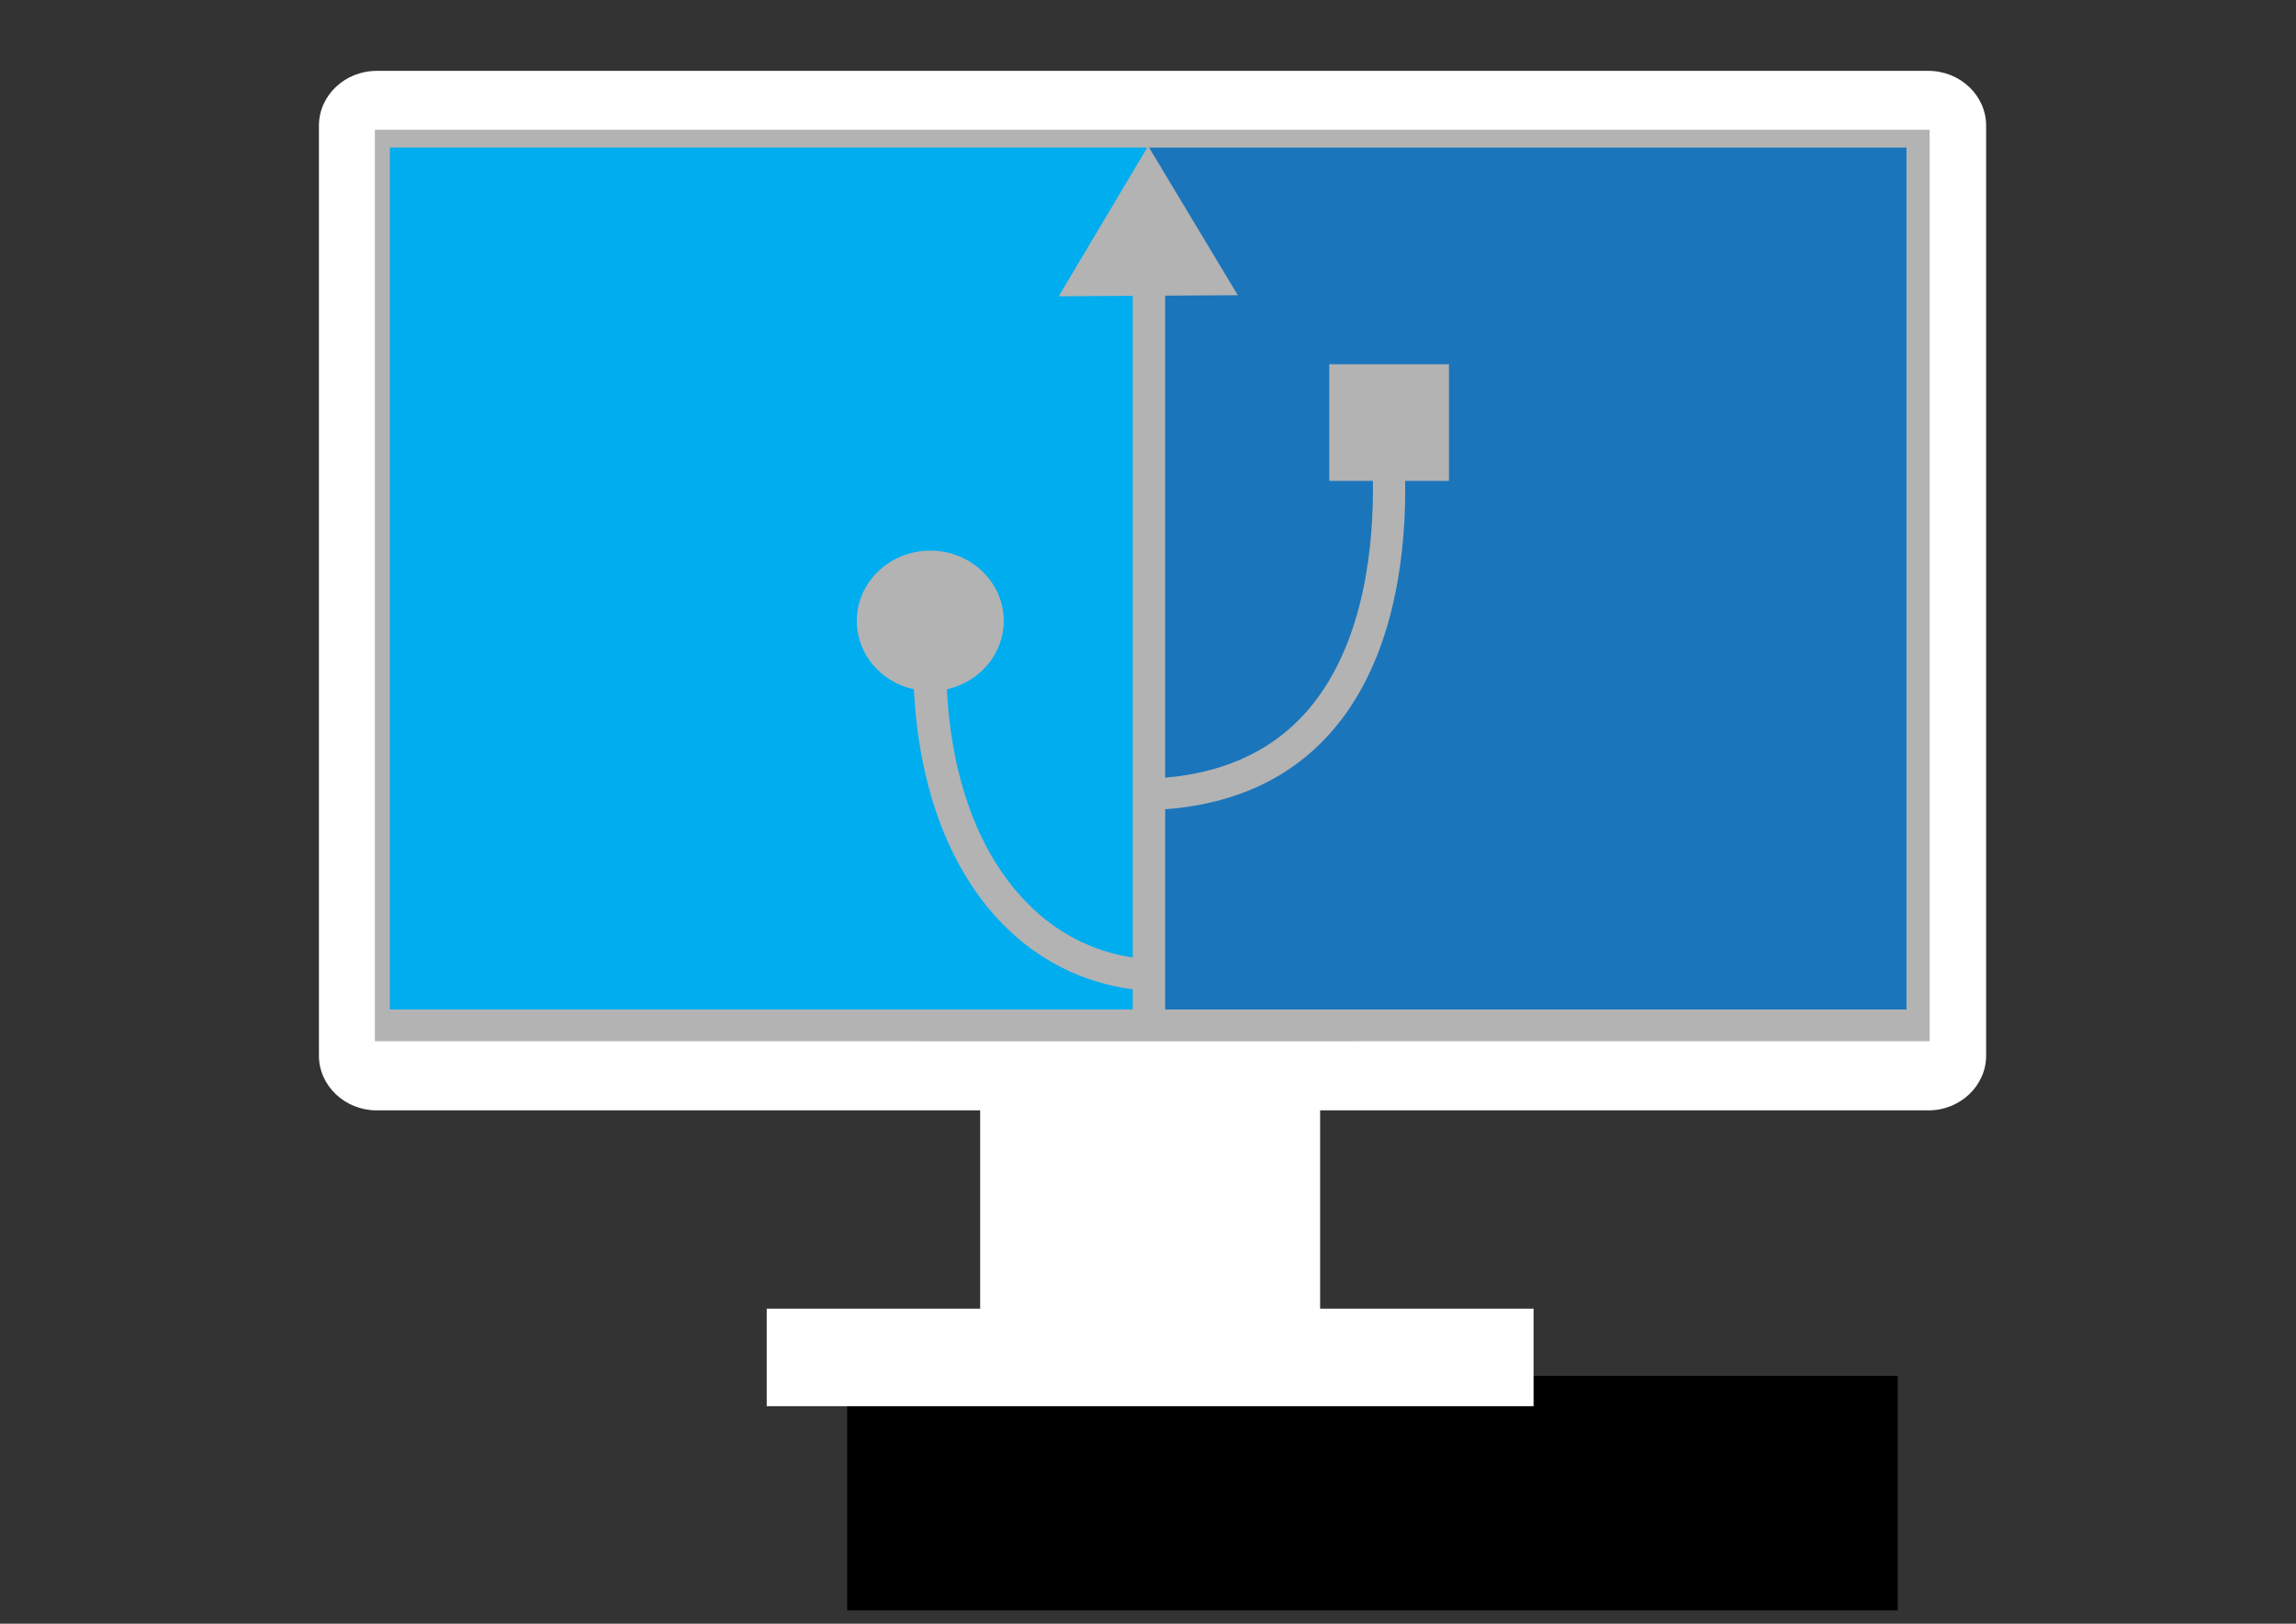 <?xml version="1.0" encoding="UTF-8" standalone="no"?>
<!-- Created with Inkscape (http://www.inkscape.org/) -->

<svg
   xmlns:dc="http://purl.org/dc/elements/1.1/"
   xmlns:cc="http://creativecommons.org/ns#"
   xmlns:rdf="http://www.w3.org/1999/02/22-rdf-syntax-ns#"
   xmlns:svg="http://www.w3.org/2000/svg"
   xmlns="http://www.w3.org/2000/svg"
   xmlns:sodipodi="http://sodipodi.sourceforge.net/DTD/sodipodi-0.dtd"
   xmlns:inkscape="http://www.inkscape.org/namespaces/inkscape"
   width="297mm"
   height="210mm"
   viewBox="0 0 1052.362 744.094"
   id="svg3346"
   version="1.1"
   inkscape:version="0.91 r13725"
   sodipodi:docname="logo-for-site.svg"
   inkscape:export-filename="C:\Users\Mahdi\Desktop\logo.png"
   inkscape:export-xdpi="120.95238"
   inkscape:export-ydpi="120.95238">
  <rect x="0" y="0" width="1052.362" height="744.094" fill="#333333" stroke="none"/>
  <defs
     id="defs3348" />
  <sodipodi:namedview
     id="base"
     pagecolor="#ffffff"
     bordercolor="#666666"
     borderopacity="1.0"
     inkscape:pageopacity="0.0"
     inkscape:pageshadow="2"
     inkscape:zoom="0.6589885"
     inkscape:cx="59.431256"
     inkscape:cy="320.58167"
     inkscape:document-units="px"
     inkscape:current-layer="layer2"
     showgrid="false"
     inkscape:window-width="1920"
     inkscape:window-height="1027"
     inkscape:window-x="1912"
     inkscape:window-y="-1"
     inkscape:window-maximized="1" />
  <g
     inkscape:label="Layer 1"
     inkscape:groupmode="layer"
     id="layer1"
     transform="translate(0,-308.268)" />
  <g
     inkscape:groupmode="layer"
     id="layer2"
     inkscape:label="Layer 2">
    <rect
       style="fill:#b3b3b3;fill-opacity:1"
       id="rect3347"
       width="738.244"
       height="442.117"
       x="156.3"
       y="45.524" />
    <path
       transform="translate(0,-308.268)"
       inkscape:connector-curvature="0"
       style="clip-rule:evenodd;fill:#1b75bb;fill-opacity:1;fill-rule:evenodd"
       d="m 534.04,443.754 0,220.897 c 28.998,-2.433 51.748,-13.729 67.612,-33.607 24.057,-30.119 28.018,-73.884 27.615,-102.402 l -20.007,0 0,-53.466 54.876,0 0,53.466 -20.083,0 c 0.421,29.534 -3.665,73.688 -27.194,106.623 -18.844,26.378 -46.691,41.123 -82.755,43.861 l -0.063,-0.889 0,92.649 339.795,0 0,-394.986 -347.152,0 40.655,67.653 -33.298,0.201 z"
       id="path3-6" />
    <path
       transform="translate(0,-308.268)"
       inkscape:connector-curvature="0"
       style="clip-rule:evenodd;fill:#00adef;fill-opacity:1;fill-rule:evenodd"
       d="m 459.048,731.205 c -24.044,-24.882 -37.925,-62.304 -40.165,-107.033 -14.985,-3.261 -26.184,-16.067 -26.184,-31.366 0,-17.767 15.09,-32.199 33.674,-32.199 18.593,0 33.687,14.427 33.687,32.199 0,15.264 -11.153,28.039 -26.079,31.34 2.149,41.006 14.629,74.992 36.164,97.267 13.676,14.166 30.138,22.768 49.051,25.663 l 0,-303.229 -33.947,0.201 40.585,-68.147 -347.152,0 0,394.985 340.51,0 0,-9.234 c -23.132,-3.065 -43.75,-13.468 -60.145,-30.446 z"
       id="path3-8" />
    <flowRoot
       xml:space="preserve"
       id="flowRoot4172"
       style="font-style:normal;font-weight:normal;font-size:40px;line-height:125%;font-family:sans-serif;letter-spacing:0px;word-spacing:0px;fill:#000000;fill-opacity:1;stroke:none;stroke-width:1px;stroke-linecap:butt;stroke-linejoin:miter;stroke-opacity:1"
       transform="matrix(0.7,0,0,0.7,367.088,30.338)"><flowRegion
         id="flowRegion4174"><rect
           id="rect4176"
           width="687.914"
           height="153.543"
           x="30.305"
           y="857.403" /></flowRegion><flowPara
         id="flowPara4178"
         style="font-style:normal;font-variant:normal;font-weight:normal;font-stretch:normal;font-size:100px;line-height:125%;font-family:sans-serif;-inkscape-font-specification:'sans-serif, Normal';text-align:start;writing-mode:lr-tb;text-anchor:start;fill:#00adef;fill-opacity:1">MJZSoft</flowPara></flowRoot>    <path
       transform="translate(0,-308.268)"
       inkscape:connector-curvature="0"
       style="fill:#ffffff;fill-opacity:1"
       d="m 883.897,340.747 -711.281,0 c -14.537,0 -26.434,11.284 -26.434,25.073 l 0,426.221 c 0,13.785 11.897,25.073 26.434,25.073 l 276.644,0 0,90.884 -97.835,0 0,44.679 351.477,0 0,-44.679 -97.83,0 0,-90.884 278.829,0 c 14.542,0 26.434,-11.284 26.434,-25.073 l 0,-426.221 c -0.005,-13.789 -11.897,-25.073 -26.438,-25.073 z m 0.542,444.672 c -237.538,0.062 -475.076,0.004 -712.615,0.004 l 0,-417.699 712.615,0 z"
       id="path3"
       sodipodi:nodetypes="sssssccccccccsscsccccc" />
  </g>
</svg>
